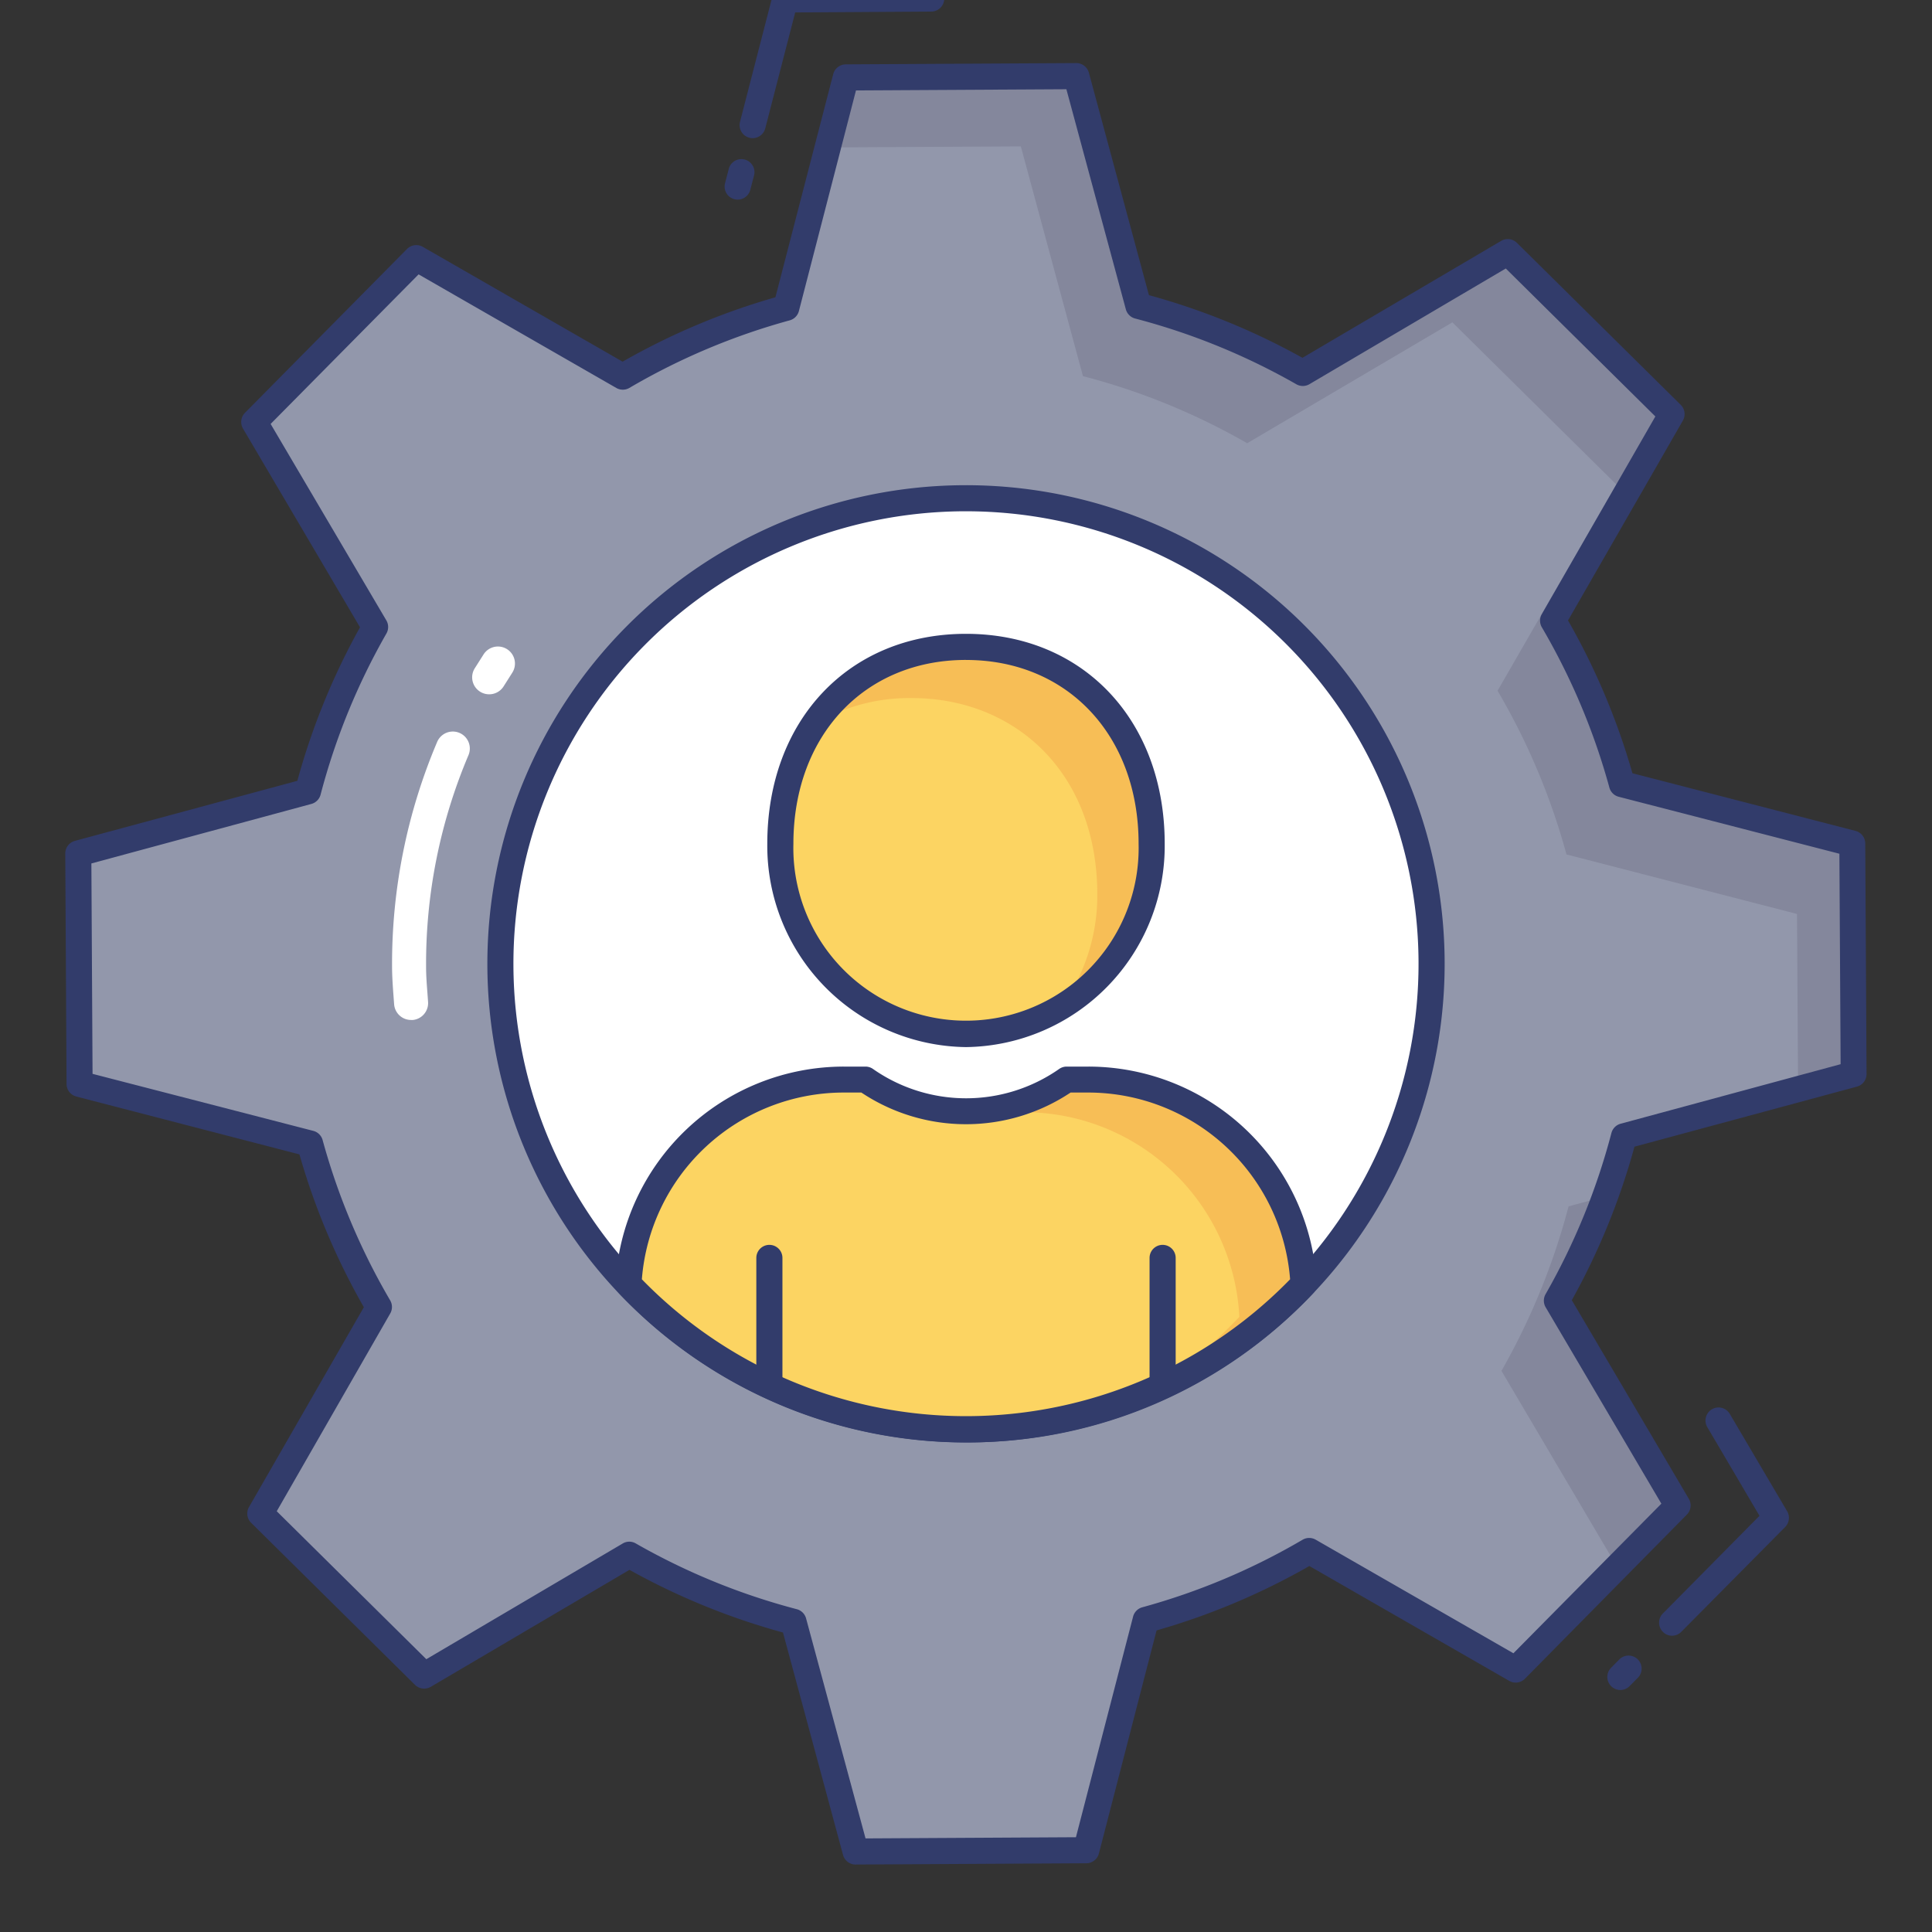 <svg height="512" viewBox="0 0 74 74" width="512" xmlns="http://www.w3.org/2000/svg"><rect x="0" y="0" width="74" height="74" fill="#333333" stroke="none"/><g id="color_line" data-name="color line"><path d="m71 41.144-.049-8.829-8.823-2.28a25.884 25.884 0 0 0 -2.64-6.264l4.542-7.906-6.277-6.21-7.853 4.629a25.884 25.884 0 0 0 -6.3-2.571l-2.377-8.8-8.823.052-2.28 8.823a25.884 25.884 0 0 0 -6.264 2.64l-7.909-4.542-6.208 6.278 4.629 7.856a25.884 25.884 0 0 0 -2.568 6.292l-8.8 2.378.049 8.829 8.823 2.28a25.884 25.884 0 0 0 2.64 6.264l-4.543 7.906 6.278 6.209 7.853-4.629a25.884 25.884 0 0 0 6.3 2.571l2.377 8.8 8.829-.049 2.28-8.823a25.884 25.884 0 0 0 6.264-2.64l7.906 4.542 6.209-6.278-4.629-7.856a25.884 25.884 0 0 0 2.564-6.295z" fill="#9297ab"/><path d="m59.63 49.817 4.63 7.85-2.32 2.35-4.43-7.51a26.146 26.146 0 0 0 2.57-6.3l1.4-.38a24.928 24.928 0 0 1 -1.85 3.99z" fill="#84879c"/><path d="m71 41.147-2.13.57-.04-6.71-8.83-2.28a25.718 25.718 0 0 0 -2.64-6.27l4.55-7.9-6.28-6.21-7.86 4.63a25.518 25.518 0 0 0 -6.29-2.57l-2.38-8.8-7.39.04.69-2.68 8.83-.05 2.37 8.8a25.748 25.748 0 0 1 6.3 2.57l7.85-4.63 6.28 6.21-4.54 7.9a26.115 26.115 0 0 1 2.64 6.27l8.82 2.28z" fill="#84879c"/><circle cx="37" cy="36.917" fill="#fff" r="17.833" transform="matrix(1 -.006 .006 1 -.203 .205)"/><path d="m37 55.25a18.333 18.333 0 1 1 18.333-18.435 18.333 18.333 0 0 1 -18.233 18.435zm0-35.667h-.1a17.334 17.334 0 1 0 17.433 17.238 17.334 17.334 0 0 0 -17.333-17.238z" fill="#323c6b"/><path d="m29.889 32.32c0-4.724 3.184-7.542 7.111-7.542s7.111 2.818 7.111 7.542a7.113 7.113 0 1 1 -14.222 0z" fill="#fcd462"/><path d="m49.928 49.192a17.821 17.821 0 0 1 -25.855 0 8.266 8.266 0 0 1 8.249-7.84h.827a6.623 6.623 0 0 0 7.7 0h.827a8.266 8.266 0 0 1 8.252 7.84z" fill="#fcd462"/><path d="m29.889 32.32c0-4.724 3.184-7.542 7.111-7.542s7.111 2.818 7.111 7.542a7.113 7.113 0 1 1 -14.222 0z" fill="#fcd462"/><path d="m49.93 49.2a8.274 8.274 0 0 0 -8.25-7.84h-.83a6.882 6.882 0 0 1 -2.444 1.058v.182h.814a8.26 8.26 0 0 1 8.25 7.84 17.826 17.826 0 0 1 -3.67 2.97 17.768 17.768 0 0 0 6.13-4.21z" fill="#f7be56"/><path d="m44.11 32.317a7.311 7.311 0 0 1 -3.46 6.25 7.3 7.3 0 0 0 1.38-4.29c0-4.73-3.19-7.54-7.11-7.54a7.132 7.132 0 0 0 -3.73 1 6.849 6.849 0 0 1 5.81-2.96c3.93 0 7.11 2.823 7.11 7.54z" fill="#f7be56"/><g fill="#323c6b"><path d="m29.469 53.527a.5.5 0 0 1 -.5-.5v-4.846a.5.5 0 0 1 1 0v4.846a.5.5 0 0 1 -.5.5z"/><path d="m44.531 53.527a.5.5 0 0 1 -.5-.5v-4.846a.5.5 0 0 1 1 0v4.846a.5.5 0 0 1 -.5.5z"/><path d="m64.047 62.652a.5.5 0 0 1 -.355-.852l3.7-3.741-1.992-3.385a.5.5 0 1 1 .861-.508l2.19 3.717a.5.5 0 0 1 -.075.605l-3.976 4.012a.5.5 0 0 1 -.353.152z"/><path d="m62.064 64.731a.5.5 0 0 1 -.355-.852l.29-.293a.5.5 0 1 1 .711.7l-.29.293a.5.5 0 0 1 -.356.152z"/><path d="m28.254 7.646a.484.484 0 0 1 -.125-.016.5.5 0 0 1 -.359-.609l.146-.562a.5.5 0 0 1 .968.25l-.146.563a.5.5 0 0 1 -.484.374z"/><path d="m28.828 5.292a.484.484 0 0 1 -.125-.016.5.5 0 0 1 -.359-.609l1.243-4.814a.5.5 0 0 1 .481-.375l5.6-.035a.51.51 0 0 1 .5.5.5.5 0 0 1 -.5.5l-5.21.033-1.147 4.441a.5.5 0 0 1 -.483.375z"/><path d="m32.773 71.417a.5.5 0 0 1 -.483-.37l-2.3-8.518a26.412 26.412 0 0 1 -5.88-2.4l-7.61 4.48a.5.5 0 0 1 -.605-.075l-6.277-6.209a.5.5 0 0 1 -.082-.6l4.4-7.656a26.414 26.414 0 0 1 -2.467-5.853l-8.545-2.216a.5.5 0 0 1 -.375-.481l-.049-8.826a.5.5 0 0 1 .37-.486l8.519-2.3a26.393 26.393 0 0 1 2.4-5.88l-4.481-7.61a.5.5 0 0 1 .075-.605l6.208-6.277a.5.5 0 0 1 .6-.082l7.656 4.4a26.419 26.419 0 0 1 5.853-2.467l2.214-8.546a.5.5 0 0 1 .481-.375l8.829-.049a.5.5 0 0 1 .483.37l2.3 8.519a26.412 26.412 0 0 1 5.88 2.4l7.613-4.48a.5.5 0 0 1 .6.075l6.277 6.208a.5.5 0 0 1 .082.6l-4.4 7.656a26.414 26.414 0 0 1 2.467 5.853l8.543 2.208a.5.5 0 0 1 .375.481l.049 8.829a.5.5 0 0 1 -.37.486l-8.519 2.3a26.412 26.412 0 0 1 -2.4 5.88l4.482 7.607a.5.5 0 0 1 -.075.605l-6.203 6.287a.5.5 0 0 1 -.6.082l-7.656-4.4a26.419 26.419 0 0 1 -5.853 2.467l-2.208 8.543a.5.5 0 0 1 -.481.375l-8.829.049zm-8.673-12.368a.5.5 0 0 1 .248.066 25.413 25.413 0 0 0 6.171 2.521.5.5 0 0 1 .356.354l2.277 8.425 8.059-.045 2.189-8.45a.5.5 0 0 1 .352-.357 25.392 25.392 0 0 0 6.143-2.589.5.5 0 0 1 .5 0l7.572 4.35 5.667-5.73-4.434-7.526a.5.5 0 0 1 0-.5 25.413 25.413 0 0 0 2.521-6.171.5.5 0 0 1 .354-.356l8.425-2.28-.047-8.061-8.453-2.182a.5.5 0 0 1 -.357-.352 25.421 25.421 0 0 0 -2.589-6.143.5.5 0 0 1 0-.5l4.35-7.572-5.729-5.667-7.524 4.433a.5.5 0 0 1 -.5 0 25.413 25.413 0 0 0 -6.173-2.517.5.5 0 0 1 -.356-.354l-2.277-8.428-8.059.045-2.186 8.45a.5.5 0 0 1 -.352.357 25.392 25.392 0 0 0 -6.143 2.589.5.5 0 0 1 -.5 0l-7.572-4.35-5.667 5.729 4.434 7.528a.5.5 0 0 1 0 .5 25.4 25.4 0 0 0 -2.521 6.171.5.5 0 0 1 -.354.356l-8.425 2.279.045 8.059 8.455 2.184a.5.5 0 0 1 .357.352 25.421 25.421 0 0 0 2.589 6.143.5.5 0 0 1 0 .5l-4.346 7.574 5.729 5.667 7.524-4.433a.5.5 0 0 1 .247-.069z"/></g><path d="m49.928 49.192a17.821 17.821 0 0 1 -25.855 0 8.266 8.266 0 0 1 8.249-7.84h.827a6.623 6.623 0 0 0 7.7 0h.827a8.266 8.266 0 0 1 8.252 7.84z" fill="none"/><path d="m49.928 49.192a17.821 17.821 0 0 1 -25.855 0 8.266 8.266 0 0 1 8.249-7.84h.827a6.623 6.623 0 0 0 7.7 0h.827a8.266 8.266 0 0 1 8.252 7.84z" fill="none"/><path d="m37 55.247a18.388 18.388 0 0 1 -13.288-5.71.5.5 0 0 1 -.137-.37 8.758 8.758 0 0 1 8.749-8.314h.827a.5.5 0 0 1 .287.091 6.221 6.221 0 0 0 7.13 0 .5.5 0 0 1 .287-.091h.827a8.758 8.758 0 0 1 8.749 8.314.5.5 0 0 1 -.136.37 18.131 18.131 0 0 1 -13.195 5.71zm-12.415-6.247a17.322 17.322 0 0 0 24.829 0 7.758 7.758 0 0 0 -7.736-7.153h-.672a7.225 7.225 0 0 1 -8.014 0h-.672a7.758 7.758 0 0 0 -7.735 7.153z" fill="#323c6b"/><path d="m37 40.106a7.709 7.709 0 0 1 -7.611-7.787c0-4.735 3.13-8.042 7.611-8.042s7.611 3.307 7.611 8.042a7.709 7.709 0 0 1 -7.611 7.787zm0-14.829c-3.893 0-6.611 2.9-6.611 7.042a6.613 6.613 0 1 0 13.222 0c0-4.145-2.718-7.041-6.611-7.041z" fill="#323c6b"/><path d="m15.744 39.067a.65.65 0 0 1 -.648-.6l-.021-.285c-.028-.377-.056-.755-.058-1.14a21.742 21.742 0 0 1 1.727-8.624.65.65 0 0 1 1.2.506 20.453 20.453 0 0 0 -1.624 8.111c0 .354.029.7.055 1.049l.021.291a.65.65 0 0 1 -.6.694z" fill="#fff"/><path d="m18.737 26.593a.65.65 0 0 1 -.55-1l.335-.528a.65.65 0 1 1 1.1.7l-.333.525a.65.65 0 0 1 -.552.303z" fill="#fff"/></g></svg>